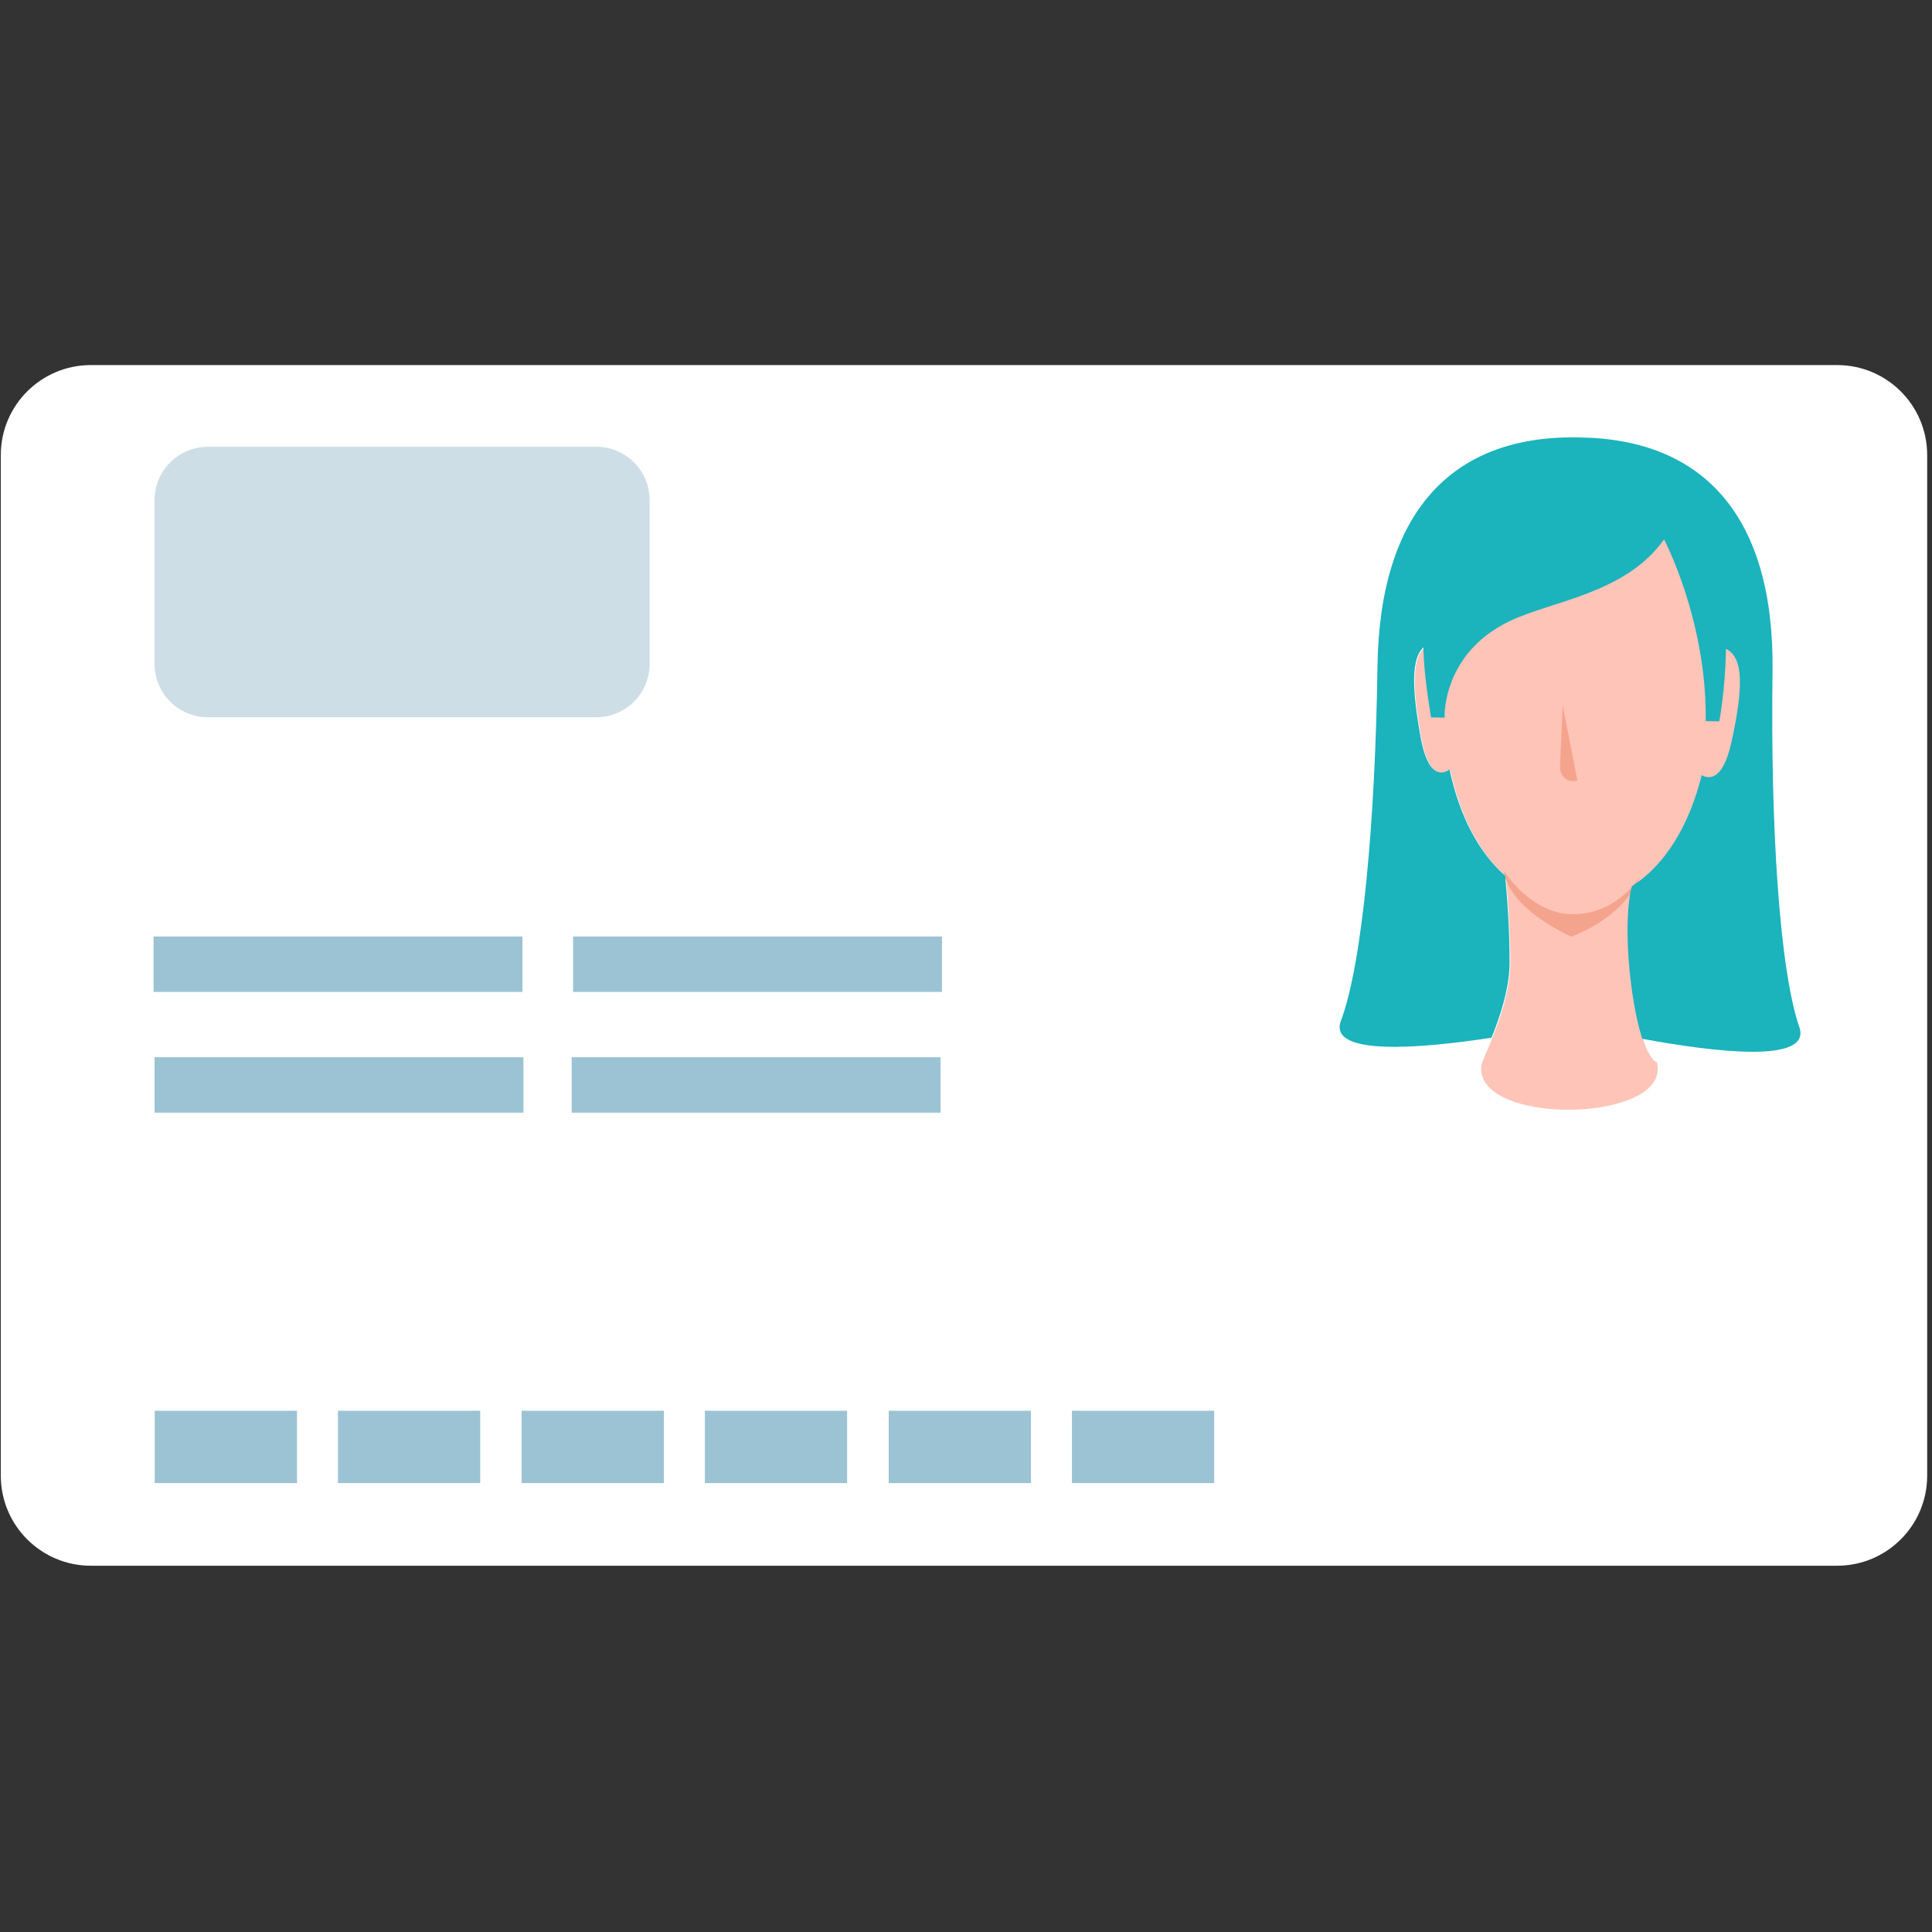 <svg width="48" height="48" viewBox="0 0 48 48" fill="none" xmlns="http://www.w3.org/2000/svg">
<rect x="0" y="0" width="48" height="48" fill="#333333" stroke="none"/>
<path fill-rule="evenodd" clip-rule="evenodd" d="M45.643 38.9H2.257C1.022 38.9 0.02 37.898 0.02 36.663V11.306C0.02 10.071 1.022 9.07 2.257 9.07H45.643C46.879 9.07 47.88 10.071 47.88 11.306V36.663C47.88 37.898 46.879 38.9 45.643 38.9Z" fill="white"/>
<path fill-rule="evenodd" clip-rule="evenodd" d="M35.89 16.04C36.13 12.786 37.315 12.008 39.269 12.035C41.221 12.062 42.382 12.871 42.535 16.12C42.602 16.082 42.698 16.063 42.834 16.108C43.345 16.275 43.343 17.04 43.037 18.446C42.822 19.429 42.464 19.365 42.297 19.269C41.971 20.581 41.351 21.529 40.562 22.031C40.254 23.137 40.647 26.191 41.164 26.39C41.56 27.907 36.603 27.997 36.804 26.461C36.824 26.314 37.522 25.016 37.524 23.931C37.524 23.261 37.488 22.571 37.414 21.769C36.771 21.207 36.282 20.308 36.032 19.13C35.899 19.227 35.505 19.405 35.311 18.318C35.059 16.906 35.079 16.142 35.568 15.988C35.729 15.937 35.83 15.983 35.89 16.04Z" fill="#FFC4B8"/>
<path fill-rule="evenodd" clip-rule="evenodd" d="M40.738 21.786C40.738 21.786 40.206 22.684 39.128 22.713C38.05 22.742 37.371 21.646 37.371 21.646C37.371 21.646 37.346 22.464 39.037 23.273C40.465 22.712 40.738 21.786 40.738 21.786ZM39.191 19.392C38.969 19.463 38.746 19.288 38.757 19.051L38.826 17.524L39.191 19.392Z" fill="#F4A48D"/>
<path fill-rule="evenodd" clip-rule="evenodd" d="M35.365 16.083C35.061 16.367 35.077 17.1 35.293 18.306C35.487 19.393 35.881 19.215 36.014 19.119C36.264 20.296 36.753 21.196 37.396 21.758C37.47 22.56 37.506 23.25 37.505 23.919C37.505 24.559 37.261 25.274 37.057 25.782C35.288 26.051 32.981 26.246 33.316 25.358C33.849 23.942 34.171 20.372 34.223 16.555C34.276 12.738 36.058 10.824 39.174 10.867L39.246 10.868C42.363 10.911 44.091 12.874 44.038 16.69C43.986 20.507 44.209 24.085 44.703 25.515C45.022 26.437 42.58 26.138 40.803 25.809C40.481 24.827 40.31 22.86 40.544 22.019C41.333 21.517 41.952 20.57 42.279 19.258C42.446 19.353 42.803 19.418 43.018 18.435C43.312 17.091 43.326 16.333 42.88 16.122C42.868 17.121 42.715 17.921 42.715 17.921L42.378 17.916C42.413 15.427 41.343 13.401 41.343 13.401C40.392 14.745 38.572 14.928 37.527 15.422C35.815 16.229 35.89 17.829 35.89 17.829L35.554 17.824C35.433 17.083 35.371 16.532 35.365 16.083Z" fill="#1BB3BC"/>
<path fill-rule="evenodd" clip-rule="evenodd" d="M5.165 11.1C4.433 11.1 3.84 11.693 3.84 12.424V16.496C3.84 17.227 4.433 17.82 5.165 17.82H14.814C15.546 17.82 16.14 17.227 16.14 16.496V12.424C16.14 11.693 15.546 11.1 14.814 11.1H5.165Z" fill="#CEDEE7"/>
<path d="M30.166 35.05V36.847H26.632V35.05H30.166ZM25.614 35.05V36.847H22.08V35.05H25.614ZM23.403 23.267V24.644H14.238V23.267H23.403ZM14.203 26.267H23.368V27.644H14.203V26.267ZM21.046 35.05V36.847H17.512V35.05H21.046ZM16.494 35.05V36.847H12.96V35.05H16.494ZM13.004 26.267V27.644H3.84V26.267H13.004ZM12.98 23.267V24.644H3.815V23.267H12.98ZM11.931 35.05V36.847H8.397V35.05H11.931ZM7.379 35.05V36.847H3.845V35.05H7.379Z" fill="#9BC3D3"/>
</svg>
